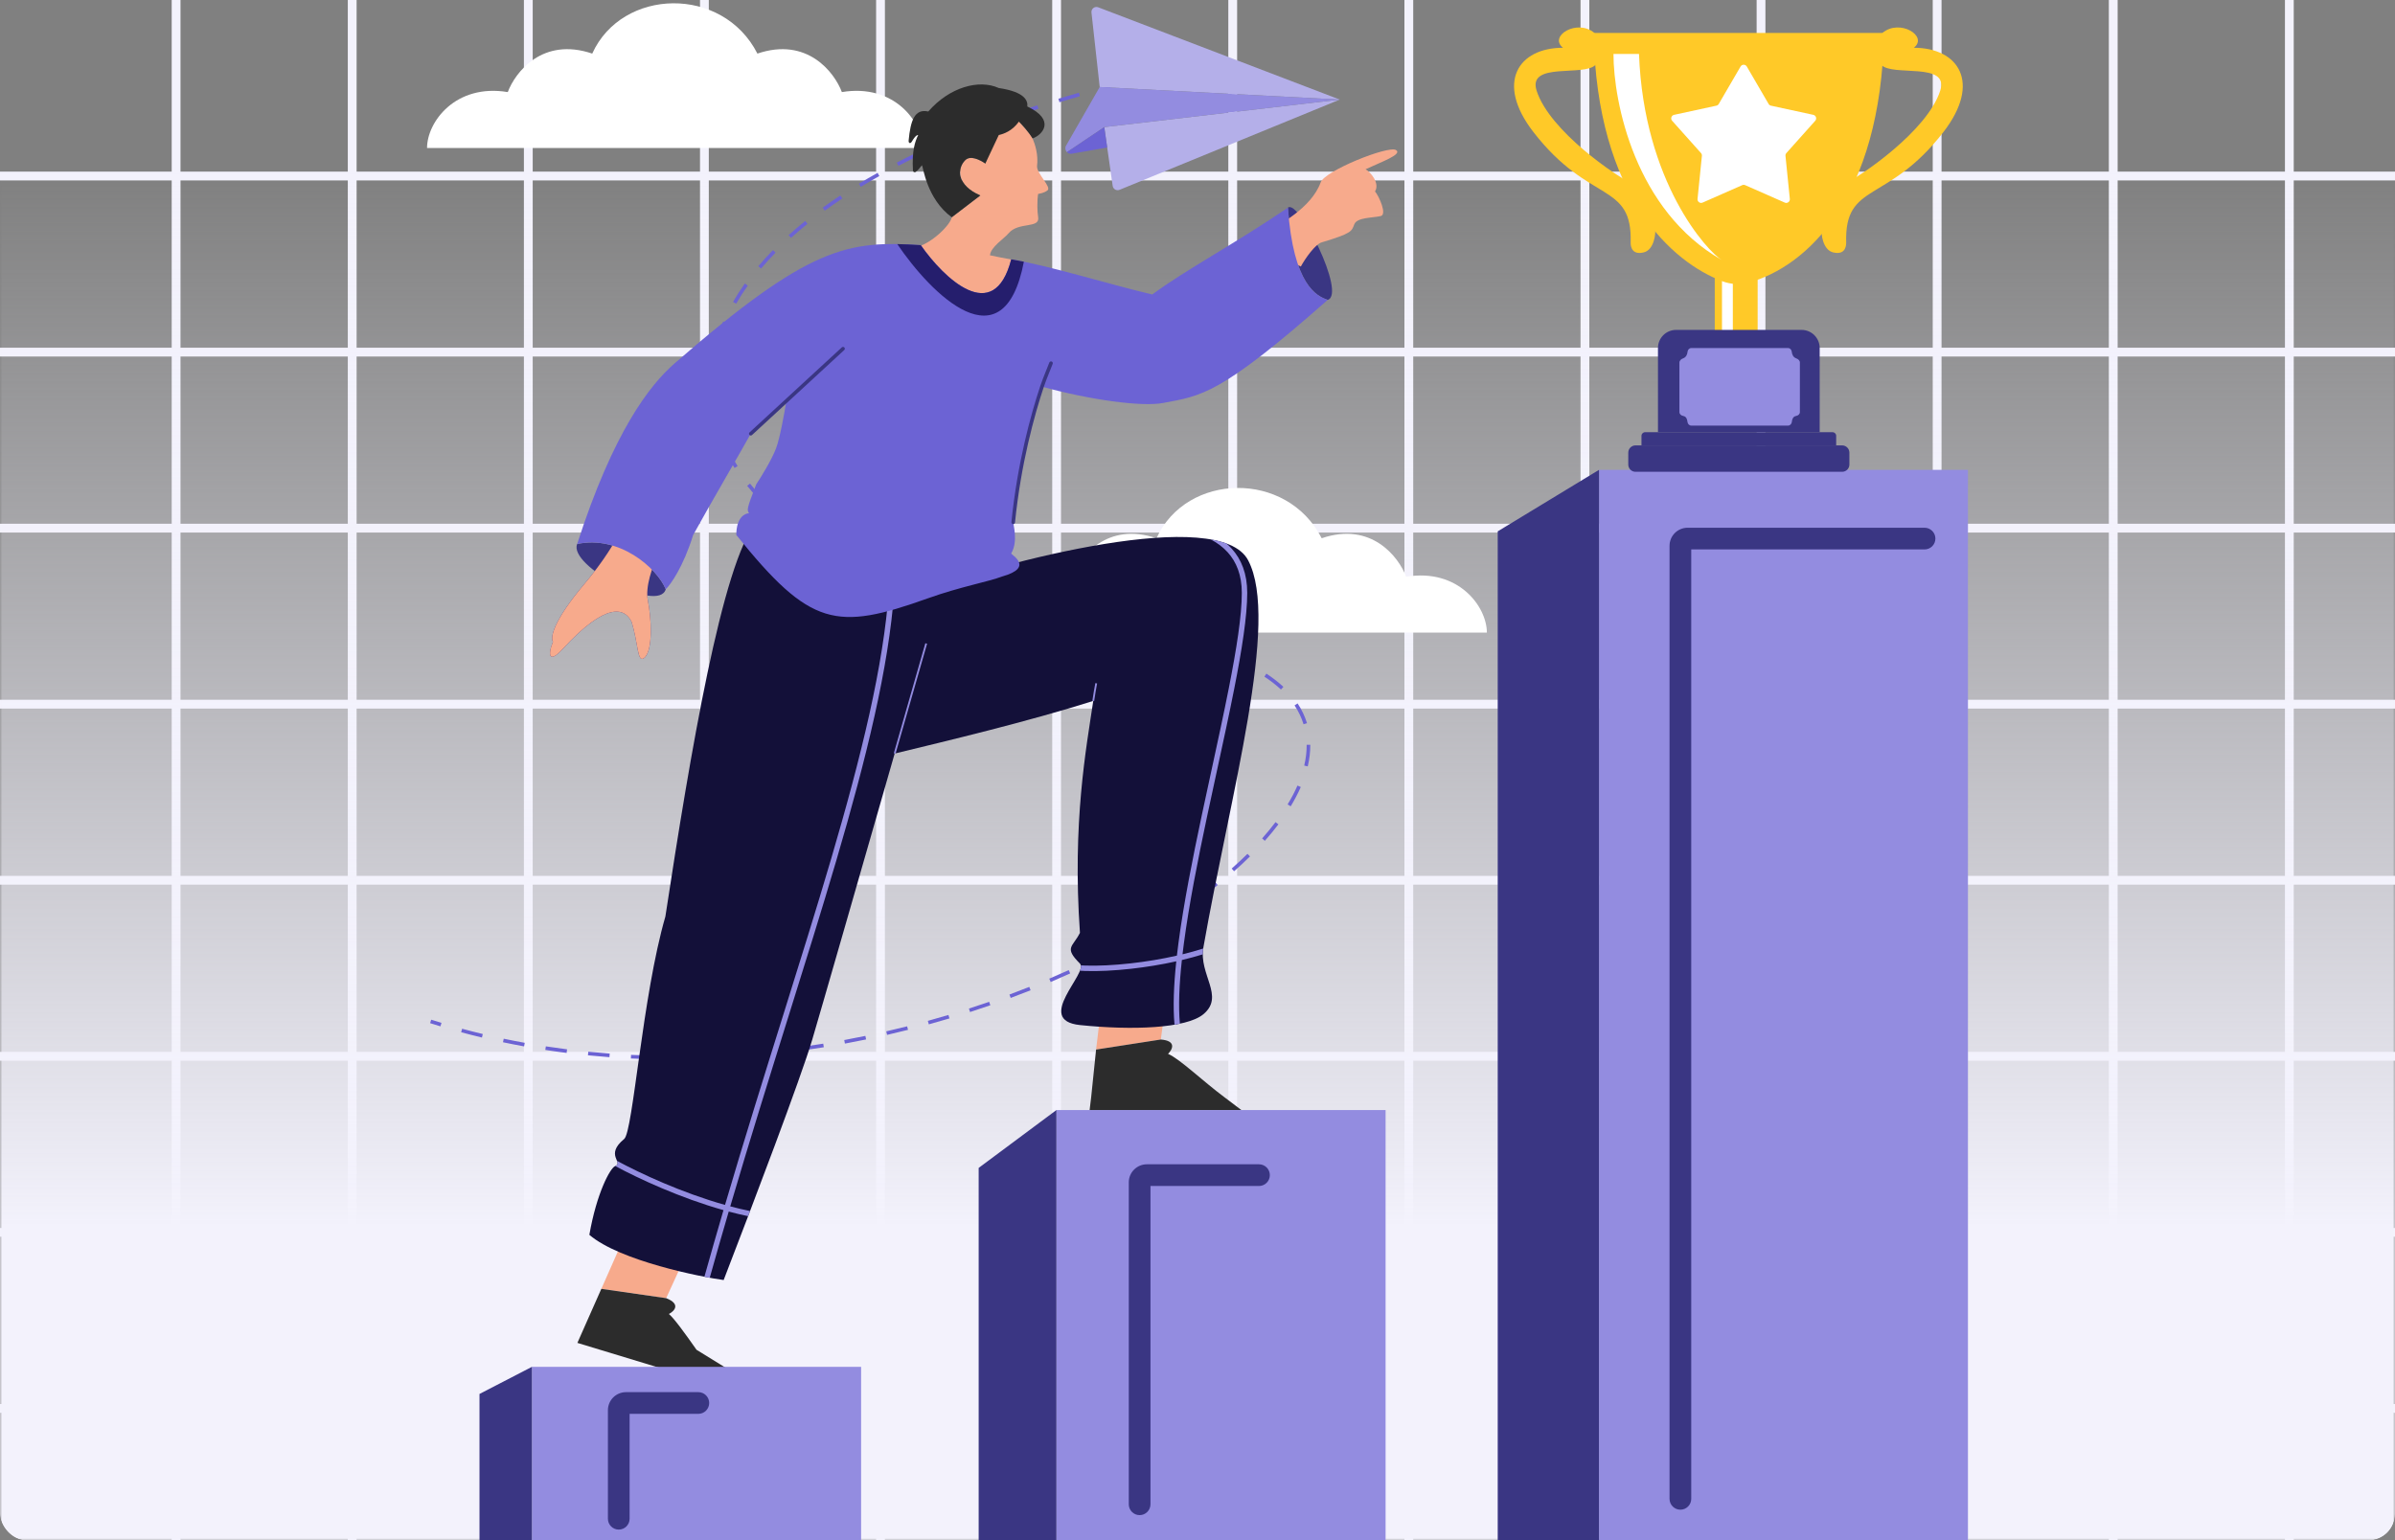 <svg width="544" height="350" viewBox="0 0 544 350" fill="none" xmlns="http://www.w3.org/2000/svg">
<rect x="0" y="0" width="544" height="350" fill="#808080" stroke="none"/>
<g clip-path="url(#clip0_1_1009)">
<path d="M40 0V350" stroke="#F3F2FC" stroke-width="2" stroke-linejoin="round"/>
<path d="M80 0V350" stroke="#F3F2FC" stroke-width="2" stroke-linejoin="round"/>
<path d="M120 0V350" stroke="#F3F2FC" stroke-width="2" stroke-linejoin="round"/>
<path d="M160 0V350" stroke="#F3F2FC" stroke-width="2" stroke-linejoin="round"/>
<path d="M200 0V350" stroke="#F3F2FC" stroke-width="2" stroke-linejoin="round"/>
<path d="M240 0V350" stroke="#F3F2FC" stroke-width="2" stroke-linejoin="round"/>
<path d="M280 0V350" stroke="#F3F2FC" stroke-width="2" stroke-linejoin="round"/>
<path d="M320 0V350" stroke="#F3F2FC" stroke-width="2" stroke-linejoin="round"/>
<path d="M360 0V350" stroke="#F3F2FC" stroke-width="2" stroke-linejoin="round"/>
<path d="M400 0V350" stroke="#F3F2FC" stroke-width="2" stroke-linejoin="round"/>
<path d="M440 0V350" stroke="#F3F2FC" stroke-width="2" stroke-linejoin="round"/>
<path d="M480 0V350" stroke="#F3F2FC" stroke-width="2" stroke-linejoin="round"/>
<path d="M520 0V350" stroke="#F3F2FC" stroke-width="2" stroke-linejoin="round"/>
<path d="M0 40H544" stroke="#F3F2FC" stroke-width="2" stroke-linejoin="round"/>
<path d="M0 80H544" stroke="#F3F2FC" stroke-width="2" stroke-linejoin="round"/>
<path d="M0 120H544" stroke="#F3F2FC" stroke-width="2" stroke-linejoin="round"/>
<path d="M0 160H544" stroke="#F3F2FC" stroke-width="2" stroke-linejoin="round"/>
<path d="M0 200H544" stroke="#F3F2FC" stroke-width="2" stroke-linejoin="round"/>
<path d="M0 240H544" stroke="#F3F2FC" stroke-width="2" stroke-linejoin="round"/>
<path d="M0 280H544" stroke="#F3F2FC" stroke-width="2" stroke-linejoin="round"/>
<path d="M0 320H544" stroke="#F3F2FC" stroke-width="2" stroke-linejoin="round"/>
<mask id="mask0_1_1009" style="mask-type:alpha" maskUnits="userSpaceOnUse" x="0" y="0" width="544" height="350">
<rect width="544" height="350" fill="white"/>
</mask>
<g mask="url(#mask0_1_1009)">
<rect width="544" height="350" fill="url(#paint0_linear_1_1009)"/>
</g>
<path fill-rule="evenodd" clip-rule="evenodd" d="M250.051 20.541C250.857 20.325 251.67 20.11 252.489 19.898L252.282 19.103C251.462 19.316 250.647 19.53 249.838 19.747L250.051 20.541ZM240.648 23.218C242.168 22.758 243.713 22.304 245.28 21.858L245.055 21.067C243.483 21.515 241.935 21.97 240.41 22.431L240.648 23.218ZM231.246 26.246C232.761 25.727 234.301 25.215 235.868 24.71L235.616 23.928C234.044 24.434 232.499 24.948 230.98 25.469L231.246 26.246ZM221.994 29.631C223.493 29.046 225.022 28.469 226.58 27.899L226.298 27.127C224.734 27.699 223.2 28.279 221.695 28.866L221.994 29.631ZM212.919 33.42C214.391 32.762 215.896 32.112 217.435 31.47L217.119 30.712C215.574 31.357 214.062 32.009 212.584 32.67L212.919 33.42ZM204.067 37.67C205.495 36.932 206.962 36.203 208.466 35.481L208.111 34.74C206.599 35.465 205.126 36.199 203.691 36.94L204.067 37.67ZM195.515 42.448C196.877 41.623 198.283 40.806 199.733 39.997L199.332 39.279C197.875 40.093 196.46 40.915 195.089 41.745L195.515 42.448ZM187.34 47.856C188.62 46.928 189.951 46.006 191.332 45.093L190.879 44.408C189.488 45.327 188.148 46.255 186.858 47.191L187.34 47.856ZM179.672 54.034C180.858 52.966 182.105 51.905 183.415 50.852L182.9 50.212C181.579 51.274 180.32 52.345 179.123 53.423L179.672 54.034ZM172.866 61.013C173.889 59.803 174.987 58.598 176.16 57.399L175.572 56.825C174.386 58.036 173.275 59.256 172.238 60.483L172.866 61.013ZM167.211 69.005C167.999 67.631 168.879 66.259 169.85 64.892L169.181 64.416C168.194 65.804 167.301 67.198 166.498 68.596L167.211 69.005ZM163.357 77.928C163.802 76.406 164.355 74.881 165.018 73.356L164.265 73.029C163.589 74.584 163.023 76.141 162.568 77.697L163.357 77.928ZM161.967 87.516C161.962 85.911 162.078 84.295 162.315 82.674L161.503 82.555C161.259 84.216 161.141 85.872 161.145 87.518L161.967 87.516ZM163.445 97.085C162.961 95.523 162.594 93.945 162.347 92.355L161.535 92.481C161.789 94.112 162.164 95.729 162.66 97.328L163.445 97.085ZM167.538 105.89C166.656 104.485 165.878 103.059 165.203 101.617L164.459 101.965C165.148 103.439 165.943 104.894 166.842 106.326L167.538 105.89ZM173.575 113.558C172.417 112.351 171.344 111.121 170.356 109.872L169.712 110.382C170.717 111.653 171.807 112.902 172.982 114.127L173.575 113.558ZM180.894 120.039C179.57 119.032 178.313 118.003 177.123 116.955L176.58 117.571C177.785 118.633 179.057 119.675 180.397 120.693L180.894 120.039ZM189.039 125.455C187.595 124.612 186.206 123.747 184.872 122.863L184.418 123.548C185.765 124.441 187.167 125.314 188.625 126.165L189.039 125.455ZM197.744 129.963C196.243 129.274 194.787 128.564 193.375 127.835L192.998 128.566C194.421 129.3 195.889 130.015 197.401 130.71L197.744 129.963ZM206.859 133.7C205.283 133.125 203.745 132.53 202.247 131.917L201.935 132.677C203.444 133.295 204.991 133.893 206.578 134.472L206.859 133.7ZM216.186 136.736C214.577 136.271 213.001 135.787 211.46 135.285L211.205 136.067C212.756 136.571 214.34 137.058 215.957 137.526L216.186 136.736ZM225.685 139.176C224.061 138.809 222.466 138.424 220.9 138.022L220.696 138.818C222.27 139.222 223.873 139.608 225.504 139.977L225.685 139.176ZM235.318 141.089C233.684 140.808 232.075 140.51 230.491 140.195L230.332 141.002C231.922 141.317 233.538 141.616 235.179 141.899L235.318 141.089ZM245.042 142.528C243.399 142.323 241.779 142.102 240.18 141.866L240.06 142.679C241.665 142.916 243.292 143.138 244.941 143.344L245.042 142.528ZM252.423 143.327C251.587 143.25 250.757 143.169 249.931 143.084L249.847 143.902C250.675 143.987 251.509 144.068 252.348 144.146C253.211 144.225 254.061 144.31 254.897 144.401L254.985 143.584C254.145 143.493 253.291 143.407 252.423 143.327ZM264.63 144.959C263.1 144.681 261.512 144.425 259.865 144.191L259.749 145.005C261.386 145.237 262.964 145.492 264.483 145.768L264.63 144.959ZM274.189 147.183C272.695 146.746 271.124 146.336 269.475 145.955L269.29 146.756C270.925 147.134 272.48 147.539 273.958 147.972L274.189 147.183ZM283.383 150.658C281.969 149.971 280.444 149.32 278.805 148.709L278.518 149.479C280.135 150.082 281.636 150.722 283.024 151.397L283.383 150.658ZM291.516 156.062C290.389 155.01 289.101 154.007 287.647 153.057L287.198 153.745C288.616 154.672 289.866 155.646 290.955 156.663L291.516 156.062ZM296.871 164.309C296.394 162.755 295.684 161.255 294.733 159.821L294.048 160.275C294.957 161.646 295.632 163.074 296.086 164.55L296.871 164.309ZM297.043 174.133C297.435 172.464 297.631 170.821 297.617 169.216L296.796 169.223C296.809 170.757 296.622 172.333 296.243 173.944L297.043 174.133ZM293.17 183.197C294.062 181.726 294.828 180.264 295.46 178.815L294.707 178.486C294.091 179.898 293.343 181.328 292.467 182.771L293.17 183.197ZM287.294 191.039C288.405 189.789 289.434 188.539 290.377 187.292L289.722 186.796C288.792 188.025 287.777 189.258 286.68 190.493L287.294 191.039ZM280.309 197.96C281.577 196.839 282.783 195.713 283.925 194.584L283.348 194C282.217 195.117 281.022 196.233 279.765 197.345L280.309 197.96ZM272.717 204.078C274.055 203.09 275.348 202.094 276.592 201.093L276.077 200.453C274.842 201.447 273.558 202.435 272.229 203.417L272.717 204.078ZM264.646 209.594C266.034 208.714 267.385 207.825 268.699 206.929L268.236 206.25C266.93 207.141 265.586 208.025 264.206 208.9L264.646 209.594ZM256.23 214.574C257.658 213.785 259.057 212.985 260.426 212.177L260.008 211.469C258.646 212.274 257.254 213.07 255.833 213.855L256.23 214.574ZM247.548 219.071C249.017 218.358 250.461 217.635 251.88 216.901L251.503 216.171C250.09 216.901 248.652 217.622 247.19 218.331L247.548 219.071ZM238.65 223.117C240.15 222.478 241.629 221.827 243.087 221.165L242.747 220.417C241.296 221.076 239.822 221.725 238.328 222.361L238.65 223.117ZM229.571 226.736C231.096 226.169 232.603 225.588 234.092 224.995L233.788 224.231C232.305 224.822 230.803 225.401 229.285 225.966L229.571 226.736ZM220.337 229.942C221.889 229.442 223.426 228.927 224.947 228.399L224.677 227.623C223.162 228.149 221.631 228.661 220.085 229.16L220.337 229.942ZM210.97 232.74C212.546 232.307 214.109 231.858 215.659 231.395L215.424 230.608C213.88 231.069 212.322 231.516 210.752 231.948L210.97 232.74ZM97.697 232.468C98.478 232.716 99.26 232.957 100.042 233.193L100.279 232.406C99.5 232.171 98.722 231.931 97.945 231.685L97.697 232.468ZM201.489 235.132C203.086 234.765 204.673 234.383 206.247 233.986L206.046 233.189C204.477 233.585 202.897 233.966 201.306 234.331L201.489 235.132ZM104.747 234.534C106.318 234.958 107.892 235.358 109.469 235.736L109.66 234.937C108.091 234.561 106.524 234.163 104.961 233.741L104.747 234.534ZM191.913 237.112C193.527 236.814 195.133 236.5 196.728 236.17L196.562 235.365C194.972 235.694 193.372 236.007 191.764 236.304L191.913 237.112ZM114.249 236.809C115.845 237.144 117.442 237.456 119.041 237.746L119.187 236.937C117.596 236.649 116.006 236.338 114.418 236.005L114.249 236.809ZM182.278 238.671C183.899 238.445 185.513 238.202 187.119 237.942L186.988 237.13C185.388 237.389 183.78 237.632 182.165 237.857L182.278 238.671ZM123.859 238.552C125.473 238.8 127.088 239.025 128.703 239.229L128.805 238.414C127.198 238.211 125.591 237.986 123.984 237.74L123.859 238.552ZM172.581 239.803C174.207 239.65 175.826 239.479 177.439 239.291L177.344 238.474C175.737 238.662 174.123 238.832 172.504 238.985L172.581 239.803ZM133.546 239.776C135.173 239.939 136.8 240.08 138.425 240.2L138.486 239.38C136.867 239.261 135.248 239.12 133.628 238.958L133.546 239.776ZM162.838 240.495C164.465 240.417 166.088 240.32 167.706 240.205L167.648 239.386C166.036 239.5 164.419 239.596 162.799 239.674L162.838 240.495ZM143.297 240.498C144.927 240.577 146.555 240.636 148.181 240.675L148.201 239.853C146.582 239.815 144.96 239.756 143.337 239.677L143.297 240.498ZM153.069 240.732C154.697 240.731 156.322 240.711 157.944 240.672L157.924 239.85C156.309 239.889 154.69 239.91 153.069 239.91L153.069 240.732Z" fill="#6C63D4"/>
<path d="M249.787 19.773L304.316 22.626L250.827 28.88L251.489 33.514L252.736 42.237C252.841 42.971 253.608 43.409 254.293 43.129L304.316 22.626L249.453 1.658C248.658 1.354 247.824 1.999 247.917 2.844L249.787 19.773Z" fill="#B4AFE9"/>
<path d="M249.786 19.773L304.316 22.626L250.826 28.879L242.339 34.571C241.949 34.173 241.871 33.565 242.149 33.081L249.786 19.773Z" fill="#938CE0"/>
<path d="M243.458 34.923C243.05 35.001 242.629 34.869 242.338 34.571L250.826 28.879L251.489 33.513L243.458 34.923Z" fill="#6C63D4"/>
<path d="M209.559 33.62L97 33.62C97 27.695 103.488 18.948 115.337 20.923C117.029 16.409 123.235 8.34 134.52 12.177C141.29 -2.777 164.14 -3.341 172.039 12.177C183.323 8.34 189.529 16.409 191.222 20.923C203.07 18.948 209.559 27.695 209.559 33.62Z" fill="white"/>
<path d="M337.728 143.736L225.169 143.736C225.169 137.811 231.657 129.065 243.506 131.04C245.198 126.526 251.404 118.456 262.689 122.293C269.459 107.34 292.309 106.776 300.208 122.293C311.492 118.456 317.698 126.526 319.391 131.04C331.239 129.065 337.728 137.811 337.728 143.736Z" fill="white"/>
<path d="M151.225 133.875C149.171 128.945 140.545 121.549 131.096 123.603C129.042 128.534 149.582 139.463 151.225 133.875Z" fill="#3A3683"/>
<path d="M301.578 68.134C299.113 67.291 293.772 64.85 292.54 47.182C295.005 45.124 305.85 66.819 301.578 68.134Z" fill="#3A3683"/>
<path d="M248.965 238.466L263.669 236.188L264.606 229.203L250.228 227.971L248.965 238.466Z" fill="#F7AA8C"/>
<path d="M281.992 252.23L247.929 252.297H247.485L247.844 249.333L248.965 238.467L263.669 236.188C267.338 236.487 266.293 238.483 265.311 239.443C267.991 240.602 273.156 245.605 278.162 249.333C279.626 250.424 280.949 251.427 281.992 252.23Z" fill="#2C2C2C"/>
<path d="M136.588 292.834L151.315 294.955L154.253 288.549L140.863 283.166L136.588 292.834Z" fill="#F7AA8C"/>
<path d="M151.315 294.955C154.737 296.314 153.154 297.916 151.934 298.547C153.159 299.59 155.624 302.993 158.209 306.68L165.603 311.24L151.315 311.24L131.571 305.244L131.147 305.115L132.356 302.386L136.588 292.834L151.315 294.955Z" fill="#2C2C2C"/>
<path d="M146.323 149.492C148.377 147.849 147.966 140.453 147.145 136.344C146.556 133.399 148.122 128.693 149.537 126.072L140.161 122.146C138.475 125.137 136.073 128.737 132.766 132.646C125.536 141.193 124.981 144.973 125.608 145.794C124.309 149.026 124.805 150.746 127.837 147.438C137.754 136.619 141.93 138.125 143.447 141.275C145.001 146.179 144.722 150.773 146.323 149.492Z" fill="#3A3683"/>
<path d="M146.323 149.492C148.377 147.849 147.966 140.453 147.145 136.344C146.556 133.399 148.122 128.693 149.537 126.072L140.161 122.146C138.475 125.137 136.073 128.737 132.766 132.646C125.536 141.193 124.981 144.973 125.608 145.794C124.309 149.026 124.805 150.746 127.837 147.438C137.754 136.619 141.93 138.125 143.447 141.275C145.001 146.179 144.722 150.773 146.323 149.492Z" fill="#F7AA8C"/>
<path d="M164.371 290.836C171.047 273.527 181.934 244.851 184.5 236.188C186.445 229.623 195.554 197.916 203.213 171.213C214.924 168.378 233.402 163.977 248.323 159.258C246.749 169.846 243.533 186.811 245.298 211.946C243.655 215.233 241.601 215.233 245.298 218.931C247.352 220.986 234.793 231.814 245.298 232.901C257.211 234.134 269.458 233.673 273.342 230.436C278.271 226.327 272.218 221.439 273.342 215.233C279.495 180.279 290.738 141.054 283.502 127.304C276.93 114.813 228.455 127.304 207.094 135.111C195.263 133.468 178.612 123.469 171.765 118.676C164.037 127.997 156.811 171.035 151.133 208.248C145.885 226.327 143.795 257.132 141.777 258.784C137.258 262.482 141.777 264.125 139.723 264.947C138.579 265.405 135.51 271.114 133.867 280.564C140.768 286.481 159.269 290.151 164.371 290.836Z" fill="#131039"/>
<path fill-rule="evenodd" clip-rule="evenodd" d="M203.016 171.157C205.709 161.764 208.223 152.991 210.183 146.149L210.578 146.262C208.618 153.104 206.104 161.878 203.411 171.27L203.016 171.157ZM248.12 159.228C248.35 157.678 248.578 156.331 248.794 155.206L249.197 155.283C248.983 156.402 248.756 157.743 248.526 159.288L248.12 159.228Z" fill="#938CE0"/>
<path d="M279.768 124.656C281.967 127.086 283.297 130.37 283.297 134.697C283.297 140.004 282.078 147.686 280.339 156.51C279.201 162.286 277.834 168.581 276.429 175.051L276.428 175.053L276.427 175.06C275.684 178.48 274.931 181.948 274.195 185.415C272.064 195.454 270.079 205.488 268.908 214.342C268.797 215.181 268.693 216.009 268.597 216.825C270.208 216.433 271.786 215.995 273.296 215.512C273.23 215.96 273.2 216.401 273.2 216.835C271.665 217.312 270.071 217.743 268.45 218.129C267.851 223.659 267.642 228.584 267.996 232.594C267.604 232.677 267.199 232.754 266.78 232.825C266.409 228.774 266.606 223.862 267.179 218.421C263.763 219.178 260.263 219.738 256.972 220.106C253.048 220.545 249.397 220.714 246.51 220.617C246.091 220.602 245.688 220.583 245.301 220.557C245.488 220.073 245.574 219.657 245.509 219.335C245.842 219.356 246.19 219.372 246.552 219.385C249.365 219.48 252.954 219.315 256.835 218.881C260.232 218.501 263.835 217.916 267.322 217.125C267.432 216.158 267.554 215.176 267.686 214.18C268.864 205.276 270.858 195.202 272.989 185.159C273.728 181.679 274.483 178.203 275.226 174.78L275.228 174.775C276.631 168.313 277.994 162.038 279.13 156.271C280.871 147.44 282.065 139.868 282.065 134.697C282.065 130.643 280.828 127.664 278.854 125.483C277.778 124.294 276.47 123.329 274.998 122.556C276.304 122.785 277.498 123.091 278.562 123.48C278.987 123.847 279.39 124.238 279.768 124.656Z" fill="#938CE0"/>
<path d="M189.97 195.476C186.651 206.773 182.92 218.699 179.009 231.202L179.009 231.202C174.743 244.836 170.263 259.155 165.87 274.094C167.369 274.493 168.875 274.852 170.373 275.159C170.224 275.549 170.077 275.938 169.929 276.326C168.462 276.021 166.989 275.668 165.522 275.277C164.072 280.225 162.631 285.241 161.212 290.321C160.825 290.25 160.42 290.174 159.996 290.092C161.424 284.98 162.873 279.932 164.334 274.951C154.523 272.191 145.128 267.83 139.749 264.937C140.432 264.654 140.355 264.274 140.141 263.748C145.439 266.614 154.866 271.009 164.681 273.768C169.083 258.8 173.575 244.443 177.847 230.788C181.756 218.291 185.482 206.382 188.787 195.129C195.656 171.746 200.712 151.195 201.906 133.974C202.313 134.091 202.717 134.202 203.118 134.306C201.881 151.645 196.8 172.226 189.97 195.476Z" fill="#938CE0"/>
<path d="M299.972 41.456C297.787 47.429 290.298 51.014 288.632 52.375C288.846 53.303 291.897 58.946 295.472 60.562C296.419 58.777 298.742 55.511 300.148 55.088C307.091 52.996 306.994 52.576 307.613 50.968C308.232 49.361 311.735 49.528 313.615 49.094C315.119 48.747 313.233 44.579 312.321 43.487C313.482 41.656 311.301 39.066 310.171 38.464C313.543 36.864 318.688 35.075 317.081 34.087C315.35 33.021 300.847 38.812 299.972 41.456Z" fill="#F7AA8C"/>
<path d="M235.55 37.806C235.886 35.117 235.091 32.767 234.535 31.442C233.62 29.916 231.82 28.01 231.057 27.247C229.532 29.383 226.863 30.425 225.719 30.679L223.813 37.163C222.542 36.273 220.399 35.238 219.237 36.4C217.331 38.307 217.331 42.12 222.669 44.409C221.016 45.68 217.407 48.451 216.187 49.367C215.884 51.079 211.613 55.396 207.916 56.218C212.563 63.498 227.244 74.15 232.564 59.505C228.045 58.683 224.867 58.01 224.867 58.01C224.956 56.174 228.162 54.134 229.059 53.039C231.306 50.292 236.299 52.04 235.8 49.293C235.591 48.147 235.55 45.644 235.8 44.062C236.216 43.979 237.122 43.864 237.921 43.264C238.919 42.515 235.55 39.554 235.55 37.806Z" fill="#F7AA8C"/>
<path d="M226.862 30.68L223.812 37.163C222.541 36.273 220.398 35.239 219.236 36.4C217.33 38.307 217.33 42.121 222.668 44.409C221.016 45.68 217.406 48.452 216.186 49.367C210.467 45.172 209.704 37.926 209.412 37.544C208.597 38.51 208.536 38.665 207.996 39.055C207.741 39.239 207.387 39.063 207.369 38.749C207.109 34.273 207.835 32.131 208.56 30.68C208.039 30.68 207.535 31.462 207.103 32.184C206.776 32.73 206.33 32.546 206.39 31.912C206.819 27.408 207.735 24.645 210.848 25.337C215.642 19.823 222.313 17.944 226.862 19.998C232.963 20.902 233.471 22.98 233.344 24.193C239.826 27.244 236.823 30.68 234.535 31.442C233.62 29.917 232.2 28.392 231.438 27.629C229.913 29.764 228.006 30.425 226.862 30.68Z" fill="#2C2C2C"/>
<path d="M131.096 123.603C139.312 98.128 147.528 87.523 153.279 82.518C183.914 55.856 192.586 54.631 209.148 55.7C214.351 63.153 225.744 74.233 229.688 58.923C238.172 60.304 252.846 64.859 261.73 66.904C269.535 61.152 279.805 55.811 292.54 47.182C293.772 64.85 299.113 67.291 301.578 68.134C276.93 89.911 272.822 89.914 264.195 91.558C259.311 92.488 247.435 90.827 236.671 87.856C234.612 94.034 231.491 105.229 230.141 118.676C230.101 119.087 231.331 122.949 229.688 125.743C229.682 126.072 235.028 128.898 227.634 130.983C224.439 132.195 218.131 133.311 210.791 135.933C189.958 143.375 184.089 142.507 167.246 121.552C167.246 117.608 169.164 116.621 170.122 116.621C169.711 115.8 169.465 115.964 171.765 110.047C172.861 108.404 175.298 104.459 176.284 101.83C177.181 99.438 178.145 93.921 178.622 91.087L170.533 98.543C167.394 104.161 161.853 113.586 157.445 121.552C155.191 128.786 152.359 132.782 151.225 133.875C149.171 128.945 140.545 121.549 131.096 123.603Z" fill="#6C63D4"/>
<path d="M229.688 58.923C225.744 74.233 214.352 63.153 209.148 55.7C207.282 55.579 205.516 55.488 203.808 55.459C211.476 66.775 227.962 83.418 232.563 59.459C231.546 59.249 230.582 59.069 229.688 58.923Z" fill="#251E6D"/>
<path fill-rule="evenodd" clip-rule="evenodd" d="M191.786 78.953C191.94 79.12 191.929 79.38 191.762 79.533L170.811 98.845C170.645 98.999 170.385 98.988 170.231 98.821C170.077 98.654 170.088 98.394 170.255 98.241L191.205 78.929C191.372 78.775 191.632 78.786 191.786 78.953ZM238.856 82.129C239.071 82.2 239.187 82.433 239.115 82.648C239.065 82.8 238.891 83.231 238.662 83.798C238.542 84.095 238.407 84.431 238.266 84.783C237.85 85.823 237.377 87.039 237.062 87.986C235.009 94.144 231.896 105.309 230.55 118.717C230.527 118.943 230.326 119.107 230.1 119.085C229.875 119.062 229.71 118.861 229.733 118.635C231.087 105.151 234.216 93.925 236.282 87.726C236.606 86.754 237.087 85.519 237.503 84.478C237.658 84.09 237.802 83.733 237.926 83.426C238.14 82.896 238.293 82.516 238.336 82.388C238.408 82.173 238.64 82.057 238.856 82.129Z" fill="#3A3683"/>
<path d="M120.826 310.555H195.592V350H120.826V310.555Z" fill="#938CE0"/>
<path d="M120.826 310.555V350H108.913V316.718L120.826 310.555Z" fill="#3A3683"/>
<path d="M239.958 252.21H314.723V350H239.958V252.21Z" fill="#938CE0"/>
<path d="M239.958 252.21V350H222.293V265.358L239.958 252.21Z" fill="#3A3683"/>
<path d="M363.197 106.757H447V350H363.197V106.757Z" fill="#938CE0"/>
<path d="M363.197 106.757V350H340.193V120.727L363.197 106.757Z" fill="#3A3683"/>
<path fill-rule="evenodd" clip-rule="evenodd" d="M379.218 124.014C379.218 121.745 381.057 119.905 383.326 119.905H437.141C438.502 119.905 439.606 121.009 439.606 122.371C439.606 123.732 438.502 124.836 437.141 124.836H384.148V340.55C384.148 341.911 383.044 343.015 381.683 343.015C380.322 343.015 379.218 341.911 379.218 340.55V124.014Z" fill="#3A3683"/>
<path fill-rule="evenodd" clip-rule="evenodd" d="M256.39 268.645C256.39 266.376 258.229 264.536 260.498 264.536H285.967C287.328 264.536 288.432 265.64 288.432 267.001C288.432 268.363 287.328 269.467 285.967 269.467H261.319V341.782C261.319 343.144 260.216 344.248 258.854 344.248C257.493 344.248 256.39 343.144 256.39 341.782V268.645Z" fill="#3A3683"/>
<path fill-rule="evenodd" clip-rule="evenodd" d="M138.08 320.416C138.08 318.147 139.919 316.308 142.188 316.308H158.62C159.981 316.308 161.085 317.411 161.085 318.773C161.085 320.134 159.981 321.238 158.62 321.238H143.009V345.069C143.009 346.431 141.906 347.535 140.545 347.535C139.183 347.535 138.08 346.431 138.08 345.069V320.416Z" fill="#3A3683"/>
<path d="M389.488 59.094H399.233V75.589H389.488V59.094Z" fill="#FFC928"/>
<path d="M391.131 59.094H393.596V76.352H391.131V59.094Z" fill="white"/>
<path d="M373.389 57.337C375.637 56.775 376.182 53.198 375.932 51.698L370.181 41.426C367.34 40.132 351.991 29.866 349.026 20.599C346.893 13.93 359.961 17.514 362.436 14.703L365.251 11.432L362.144 7.478C358.247 4.179 351.65 8.228 355.023 10.852C344.904 10.852 339.588 18.725 348.277 29.971C361.02 46.465 370.765 41.217 370.39 55.088C370.362 56.138 370.765 57.993 373.389 57.337Z" fill="#FFC928"/>
<path d="M416.34 57.337C414.092 56.775 413.547 53.198 413.797 51.698L419.548 41.426C422.389 40.132 437.738 29.866 440.703 20.599C442.836 13.93 429.768 17.514 427.293 14.703L424.478 11.432L427.585 7.478C431.483 4.179 438.079 8.228 434.706 10.852C444.825 10.852 450.141 18.725 441.452 29.971C428.709 46.465 418.964 41.217 419.339 55.088C419.367 56.138 418.964 57.993 416.34 57.337Z" fill="#FFC928"/>
<path d="M376.591 98.199H413.322V79.065C413.322 76.796 411.483 74.956 409.214 74.956H380.699C378.431 74.956 376.591 76.796 376.591 79.065V98.199Z" fill="#3A3683"/>
<path d="M381.464 93.628V82.378C381.464 81.924 381.846 81.585 382.273 81.433C383.027 81.163 383.25 80.501 383.314 79.901C383.362 79.45 383.706 79.08 384.16 79.08H406.13C406.584 79.08 406.928 79.45 406.976 79.901C407.04 80.501 407.263 81.163 408.017 81.433C408.445 81.585 408.826 81.924 408.826 82.378V93.628C408.826 94.082 408.453 94.413 408.006 94.494C407.478 94.59 407.115 94.897 406.995 95.878C406.94 96.328 406.584 96.699 406.13 96.699H384.16C383.706 96.699 383.35 96.328 383.295 95.878C383.175 94.897 382.812 94.59 382.284 94.494C381.837 94.413 381.464 94.082 381.464 93.628Z" fill="#938CE0"/>
<path d="M391.208 63.899C379.942 59.628 362.66 44.829 361.974 7.479H427.939C427.246 45.256 410.215 60.604 397.281 64.187C395.276 64.742 393.154 64.637 391.208 63.899Z" fill="#FFC928"/>
<path d="M369.845 102.841C369.845 101.934 370.581 101.198 371.489 101.198H418.425C419.333 101.198 420.069 101.934 420.069 102.841V105.552C420.069 106.46 419.333 107.196 418.425 107.196H371.489C370.581 107.196 369.845 106.46 369.845 105.552V102.841Z" fill="#3A3683"/>
<path d="M372.844 101.198H417.07V99.021C417.07 98.567 416.702 98.199 416.249 98.199H373.665C373.212 98.199 372.844 98.567 372.844 99.021V101.198Z" fill="#3A3683"/>
<path d="M395.351 15.117C395.668 14.572 396.454 14.572 396.771 15.117L401.722 23.619C401.839 23.819 402.033 23.96 402.258 24.009L411.873 26.091C412.489 26.224 412.731 26.972 412.312 27.442L405.757 34.779C405.604 34.951 405.529 35.18 405.552 35.409L406.543 45.199C406.607 45.825 405.971 46.288 405.395 46.033L396.393 42.066C396.182 41.973 395.941 41.973 395.73 42.066L386.728 46.033C386.152 46.288 385.516 45.825 385.579 45.199L386.57 35.409C386.593 35.18 386.519 34.951 386.365 34.779L379.811 27.442C379.391 26.972 379.634 26.224 380.249 26.091L389.864 24.009C390.09 23.96 390.284 23.819 390.4 23.619L395.351 15.117Z" fill="white"/>
<path d="M366.484 12.254H372.283C373.363 41.429 387.863 57.189 391.071 59.06C391.091 59.072 391.111 59.083 391.131 59.095C391.112 59.084 391.092 59.072 391.071 59.06C371.403 47.858 366.484 23.195 366.484 12.254Z" fill="white"/>
</g>
<defs>
<linearGradient id="paint0_linear_1_1009" x1="272" y1="39" x2="272" y2="279.5" gradientUnits="userSpaceOnUse">
<stop stop-color="#F3F2FC" stop-opacity="0"/>
<stop offset="1" stop-color="#F3F2FC"/>
</linearGradient>
<clipPath id="clip0_1_1009">
<rect width="544" height="350" rx="6" fill="white"/>
</clipPath>
</defs>
</svg>
